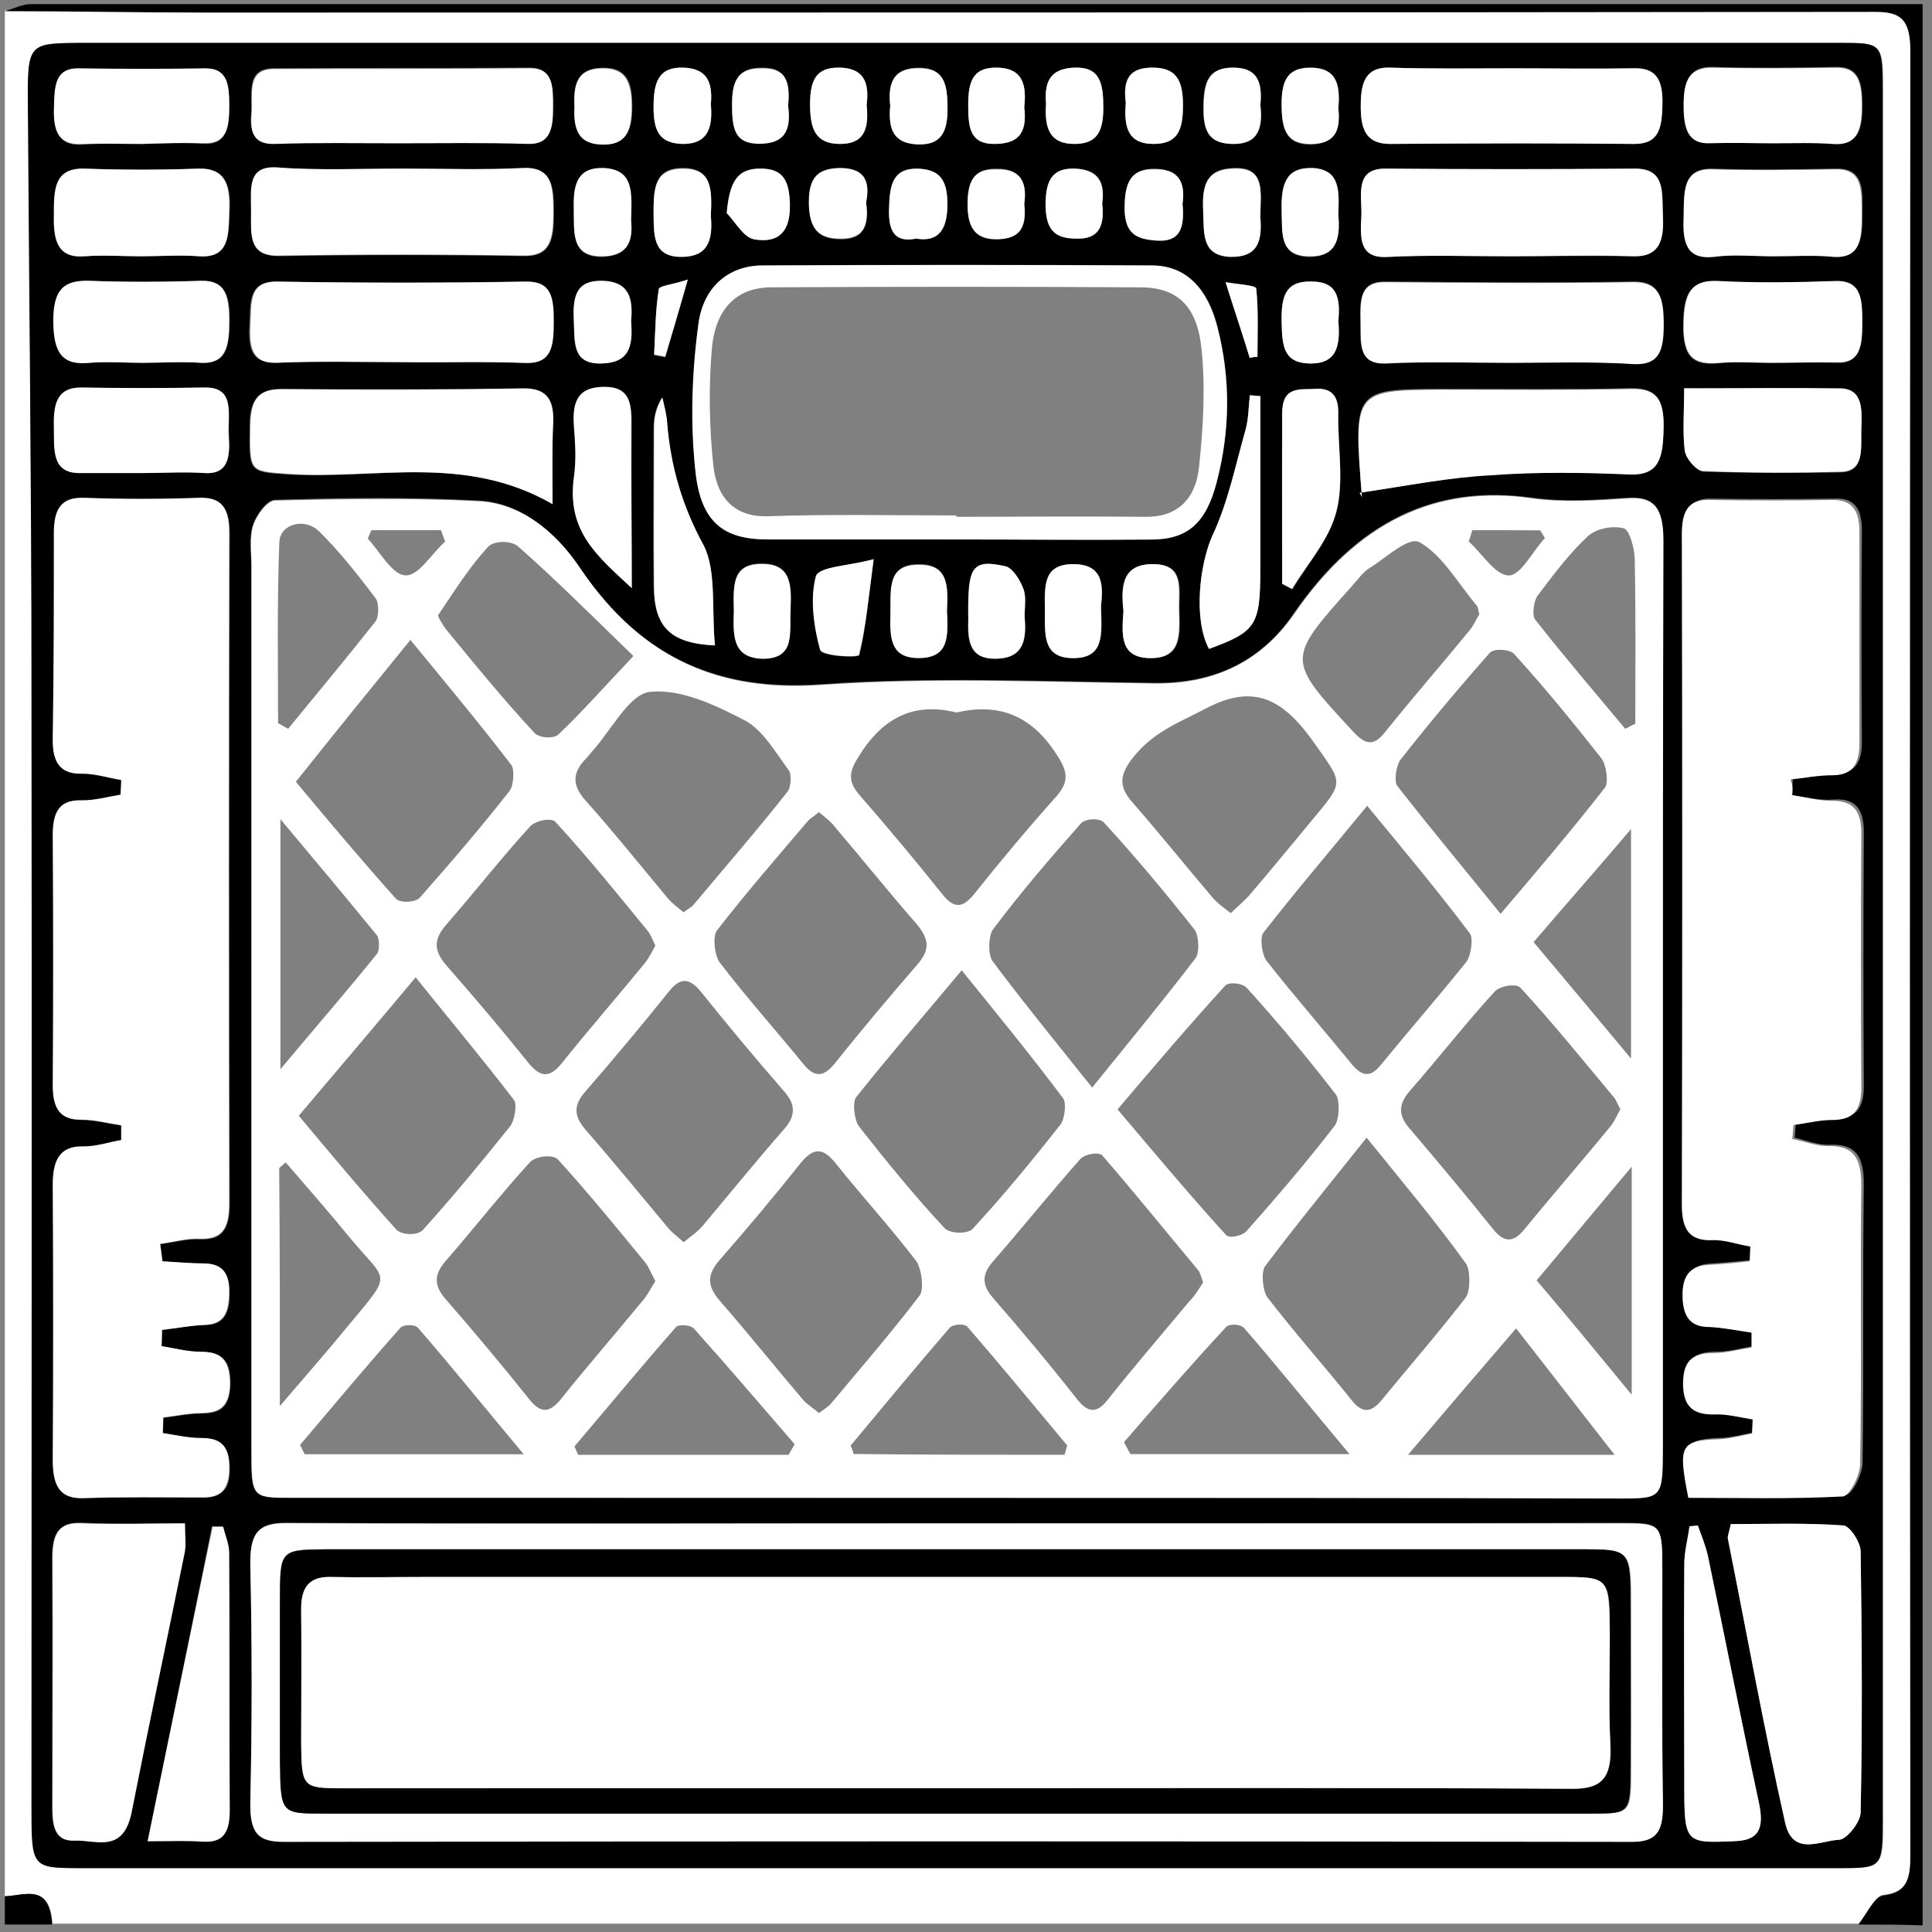 <?xml version="1.0" encoding="utf-8"?>
<!-- Generator: Adobe Illustrator 21.0.2, SVG Export Plug-In . SVG Version: 6.00 Build 0)  -->
<svg version="1.1" id="Layer_1" xmlns="http://www.w3.org/2000/svg" xmlns:xlink="http://www.w3.org/1999/xlink" x="0px" y="0px"
	 viewBox="0 0 1400 1400" style="enable-background:new 0 0 1400 1400;" xml:space="preserve">
<rect x="0" y="0" width="1400" height="1400" fill="#808080" stroke="none"/>
<style type="text/css">
	.st0{fill:#FFFFFF;}
</style>
<g>
	<path class="st0" d="M3.5,1374.1c0-455.5,0-911,0-1366.6c48.3,0.5,96.7,1,145.4,1c403.4,0,806.3,0,1209.7-0.5
		c17.1,0,26.1,3.6,26.1,27.6c-0.4,436.6-0.4,873.2,0,1309.2c0,17.4-3.4,26.6-19.7,28.2c-6.4,0.5-12,13.3-18,21
		c-436.3,0-872.6,0-1308.9,0C36,1364.4,18,1373.6,3.5,1374.1z M694.7,31.1L694.7,31.1c-212.2,0-424.8,0-636.9,0
		c-37.2,0-37.6,0-37.2,46.1c0.9,138.2,2.1,276.4,2.6,414.1c0.4,272.8,0,545.6,0,818.4c0,44,0,44,35.5,44c425.6,0,850.8,0,1276.4,0
		c28.7,0,29.5-1,29.5-33.8c0-417.6,0-835.8,0-1253.5c0-34.8-0.4-35.3-30.4-35.3C1121.2,31.1,908.2,31.1,694.7,31.1z"/>
	<path d="M1346.6,1394.6c6-7.2,11.5-20,18-21c16.3-2,19.7-10.7,19.7-28.2c-0.4-436.6-0.4-873.2,0-1309.2c0-24.1-9-27.6-26.1-27.6
		C954.8,9.1,551.9,9.1,148.5,9.1c-48.3,0-96.7-1-145.4-1c6.4-1.5,12.8-5.1,19.2-5.1c352,0,704.5,0,1056.5,0c104.8,0,209.6,0,314.4,0
		c0,464.2,0,927.9,0,1392.2C1377.9,1394.6,1362.5,1394.6,1346.6,1394.6z"/>
	<path d="M3.5,1374.1c14.5-0.5,32.5-9.7,34.2,20.5c-11.5,0-22.7,0-34.2,0C3.5,1387.9,3.5,1380.8,3.5,1374.1z"/>
	<path d="M694.7,31.1c213,0,426,0,639.1,0c29.9,0,30.4,0,30.4,35.3c0,417.6,0,835.8,0,1253.5c0,32.8-0.9,33.8-29.5,33.8
		c-425.6,0-850.8,0-1276.4,0c-35.5,0-35.5-0.5-35.5-44c0-272.8,0.4-545.6,0-818.4c0-138.2-1.7-276.4-2.6-414.1
		c-0.4-45.6,0-45.6,37.2-46.1C270,31.1,482.6,31.1,694.7,31.1L694.7,31.1z M694.3,1085.4c159.6,0,319.1,0,478.7,0
		c31.7,0,31.7,0,31.7-38.9c0-80.9,0-161.7,0-243.1c0-137.2-0.4-274.3,0.4-412c0-23.5-6.4-32.2-26.1-30.7c-22.7,1.5-45.8,3.1-68.4,0
		c-71-10.2-127.5,17.4-173.2,83.9c-25.2,36.9-60.7,50.7-100.9,50.2c-80.4-1-161.3-4.6-241.3,1c-71.9,5.1-129.6-16.9-175.4-85
		c-18-26.6-43.2-46.6-73.1-48.1c-49.2-2.6-98.4-2-147.6-0.5c-5.6,0-13.3,10.7-15.8,17.9c-3,9.2-1.3,20-1.3,30.2
		c0,212.9,0,426.3,0,639.3c0,35.3,0,35.3,29.1,35.3C372.2,1085.4,533.5,1085.4,694.3,1085.4z M1298.7,576.2c0-4.1,0.4-8.2,0.4-12.3
		c10.3-1,20.1-2.6,30.4-3.1c13.3,0,19.7-6.7,19.7-23c-0.4-51.2-0.4-102.4,0-153.5c0-15.9-5.6-23.5-19.2-23
		c-29.9,0.5-59.9,0.5-89.8,0c-15.4-0.5-19.7,9.2-19.7,25.1c0,161.7,0,324,0,485.7c0,18.4,6,26.1,21.8,25.6
		c9.4-0.5,18.8,3.1,27.8,4.6c0,3.6-0.4,7.2-0.4,10.7c-9.8,1-20.1,2-29.9,2.6c-11.5,0.5-18.8,6.1-18.8,21.5
		c0,15.9,5.6,23.5,19.2,23.5c10.3,0,20.5,2.6,30.8,4.1c0,3.6,0,7.2,0,10.7c-9,1.5-18.4,4.1-27.4,4.1c-13.3,0-22.2,3.6-22.2,22
		s9,22.5,22.2,22.5c9.4,0,18.8,2.6,28.2,3.6c0,3.6-0.4,6.7-0.4,10.2c-7.7,1.5-15.4,3.6-23.1,4.1c-28.7,1-30.4,4.1-23.1,42.5
		c37.2,0,74.4,1,112.1-1c4.7,0,12.4-15.4,12.4-23.5c0.9-67,0-134.6,0.9-202.2c0-21.5-7.3-28.7-24.4-28.2c-8.6,0.5-17.1-3.1-25.7-5.1
		c0.4-3.6,0.4-7.2,0.9-10.2c9.4-1.5,18.8-3.6,27.8-3.6c14.1,0,21.4-5.6,21.4-23.5c-0.4-61.4-0.4-122.8,0-184.3
		c0-17.4-6.8-24.1-21-23.5C1318.4,580.3,1308.6,577.7,1298.7,576.2z M117.7,914c-0.4-4.1-0.9-8.2-1.3-12.3
		c9.4-1.5,19.2-4.1,28.7-3.6c15.4,0.5,21.4-6.7,21.4-25.6c-0.4-162.2-0.4-324,0-486.2c0-18.9-6.4-25.6-21.8-25.1
		c-27.8,1-55.6,1-83.4,0c-15.8-0.5-21.8,7.2-21.8,25.6c0,49.6,0,98.8-0.9,148.4c-0.4,18.4,6,26.1,21.4,25.6c9.4,0,18.8,3.1,28.2,4.6
		c0,3.6-0.4,7.2-0.4,10.7c-9,1.5-18.4,4.1-27.4,4.1c-15-0.5-22.2,6.1-21.8,25.1c0.4,60.4,0.4,121.3,0,181.7c0,17.9,6,24.6,20.5,24.6
		c9.8,0,19.2,2.6,29.1,4.1c0,3.6,0,7.2,0,10.7c-9,1.5-18,4.6-26.9,4.6c-16.3,0-22.7,8.2-22.7,27.6c0.4,66.5,0.4,133.1,0,199.6
		c0,19.4,5.1,28.2,22.2,27.6c28.7-1,56.9-0.5,85.6-0.5c12.4,0,20.5-4.1,20.1-21.5c0-17.4-7.7-21.5-20.5-21.5
		c-9.4,0-18.8-2.6-27.8-3.6c0-3.6,0-7.2,0.4-11.3c9-1,18.4-3.1,27.4-3.1c12,0,20.5-3.1,21-21c0.4-18.4-6.8-23.5-21-23.5
		c-9.4,0-18.8-2.6-28.7-4.1c0-4.1,0-7.7,0.4-11.8c10.3-1.5,21-3.6,31.2-3.6c12.8-0.5,17.5-7.7,17.5-22.5c0.4-15.4-5.6-22-17.5-22
		C137.8,915.5,127.5,915,117.7,914z M692.2,1103.9c-161.7,0-323.4,0.5-485.1-0.5c-19.7,0-26.1,7.2-25.7,30.7
		c1.3,57.3,1.3,114.1,0,171.5c-0.4,23,6,28.7,24.4,28.7c325.5-0.5,651.5-0.5,977,0c18.4,0,22.7-8.2,22.2-28.7
		c-0.9-55.3-0.4-111.1-0.4-166.3c0-35.3-0.4-35.8-29.5-35.8C1014.3,1103.9,853,1103.9,692.2,1103.9z M1254.2,1104.4
		c-1.3,6.1-2.6,8.7-2.1,10.7c13.7,68.6,26.5,137.7,41.5,205.8c5.6,24.6,25.7,12.8,38.9,12.3c5.6,0,15.8-12.8,15.8-20
		c1.3-63,0.9-125.9,0-188.9c0-6.7-7.7-18.4-12.4-18.9C1308.6,1103.4,1281.2,1104.4,1254.2,1104.4z M134,1103.9
		c-25.7,0-50,0.5-74.9-0.5c-15.8-0.5-21.4,6.7-21.4,25.1c0.4,58.9,0,117.2,0,176.1c0,13.8-0.9,29.7,16.3,28.7
		c15.4-1,35.1,9.7,41.1-21c12.4-63,25.7-125.4,38.5-188.4C134.8,1118.7,134,1113.1,134,1103.9z M693,390.9c47.1,0,94.1,0.5,141.2,0
		c26.5-0.5,39.8-11.8,47.5-41.5c9.8-37.4,10.3-75.7,0.4-113.1c-6.8-27.1-22.2-43.5-47.1-44c-94.1-0.5-188.2-0.5-282.3,0
		c-24.4,0-43.2,15.4-46.6,43c-4.3,34.8-5.6,71.1-2.1,105.9c3.8,37.4,20.5,49.6,52.2,49.6C601.9,390.9,647.3,390.9,693,390.9z
		 M291.4,122.2c-29.9,0-59.9,1-89.8-0.5c-22.2-1-19.2,15.9-19.2,31.7c0,16.4-2.1,32.2,19.7,32.2c59-1,118.5-1,177.5,0
		c19.7,0.5,21.8-12.3,21.8-30.7c0-18.9-0.4-33.8-21.8-32.8C349.5,123.2,320.5,122.2,291.4,122.2z M1094.3,185.7
		c29.9,0,59.5-0.5,89.4,0c17.5,0.5,22.2-9.7,21.4-28.2c-0.9-16.9,2.6-35.3-20.1-35.3c-60.3,0.5-120.6,0.5-180.9,0
		c-22.7-0.5-17.1,18.9-17.5,33.8c-0.4,15.4-2.1,31.2,18.4,30.2C1034.4,184.6,1064.3,185.7,1094.3,185.7z M400.4,365.3
		c0-21.5-0.9-39.9,0-58.3c0.9-18.9-5.6-25.6-21.4-25.1c-58.2,1-116.3,1-175,0.5c-15.8,0-23.1,5.6-23.1,26.1
		c-0.4,33.8-0.9,33.3,26.9,35.3C271.7,347.9,336.7,328.5,400.4,365.3z M985.2,357.1c34.6-5.1,65-11.3,95.8-13.3
		c33.4-2,67.2-1.5,100.5-0.5c21.4,1,23.5-12.8,24-33.8c0.4-21.5-6-28.2-23.5-28.2c-45.8,1-91.1,0.5-136.9,0.5
		c-64.6,0-64.6,0.5-58.2,77.8C986.9,360.7,987.3,361.2,985.2,357.1z M290.1,262.4C290.1,262.4,290.1,262.9,290.1,262.4
		c29.9,0,59.9-1,89.4,0.5c20.1,1,21-12.8,21-30.7s-2.1-28.7-20.5-28.2c-59.9,1-119.3,1-179.2,0c-21.4-0.5-19.2,15.4-20.1,31.7
		c-0.9,16.9,1.7,27.6,19.2,27.1C230.6,261.9,260.1,262.4,290.1,262.4z M1094.3,262.9c29.9,0,59.9-1,89.8,0.5c18,0.5,21-10.2,21-28.7
		c0-18.9-2.6-31.2-21.8-30.7c-59.9,1-119.8,0.5-179.7,0c-18.8,0-18,13.8-18,28.7c0.4,15.4-2.1,31.2,18.4,30.2
		C1034.4,261.9,1064.3,262.9,1094.3,262.9z M288.8,103.8c31.2,0,62.5-0.5,93.7,0c16.7,0.5,18.4-11.8,18-26.6
		c0-14.3,0.4-28.2-16.7-28.2c-62,0.5-123.6,0-185.6,0.5c-21,0-15,19.4-16.3,33.3c-1.3,15.4,3.8,21.5,17.1,21
		C228.9,103.3,258.9,103.8,288.8,103.8z M1096.4,49.5c-29.9,0-59.5,0.5-89.4-0.5c-16.3-0.5-21,9.2-21,26.6
		c0,18.4,3.8,28.7,21.4,28.7c59-0.5,118.1-1,176.7,0c18.4,0,20.1-11.8,20.5-29.2c0.4-18.9-5.6-26.1-21-25.6
		C1154.6,50,1125.5,49.5,1096.4,49.5z M1230.3,1105.4c-2.1,0-4.3,0.5-6,0.5c-1.3,9.2-3.8,18.4-3.8,27.6c-0.4,53.7,0,107,0,160.7
		c0,41.5,0.9,41.5,36.4,39.9c17.5-1,22.2-8.7,17.5-28.7c-12.8-59.4-24.4-118.7-36.8-178.1
		C1235.8,1119.7,1232.8,1113.1,1230.3,1105.4z M1284.6,185.7c15,0,29.9-0.5,44.9,0c18.8,1,20.1-13.3,20.1-30.2
		c0-16.4,2.1-33.8-19.2-33.3c-29.9,0.5-59.5,1-89.4,0c-22.2-0.5-20.1,16.9-20.5,34.3c-0.4,18.9,2.1,31.7,21.8,29.2
		C1255.9,184.1,1270.5,185.7,1284.6,185.7z M101.9,185.7L101.9,185.7c14.1,0,28.7-1,42.8,0c21.8,1.5,21-15.4,21.8-33.3
		c0.9-19.4-3.8-30.7-22.2-30.2c-27.8,1-55.6,1-83,0c-21.4-0.5-21.4,15.4-21.8,33.8c0,18.9,3.4,31.7,22.2,29.7
		C74.5,184.6,88.2,185.7,101.9,185.7z M1220.4,281.4c0,17.4-1.3,31.7,0.4,45.6c0.9,5.6,8.6,14.3,13.3,14.8c33.4,1,66.7,1,100.1,0.5
		c17.1-0.5,14.1-17.4,14.5-30.7c0.4-13.8,1.7-29.7-15-29.7C1297,281.4,1260.2,281.4,1220.4,281.4z M107,1334.2
		c17.5,0,28.7-0.5,40.2,0c13.7,1,19.2-5.6,18.8-22.5c-0.4-62.4,0-124.4-0.4-186.8c0-6.1-2.6-12.3-4.3-18.9c-2.6,0-5.1,0-7.7,0
		C138.7,1180.1,123.3,1253.8,107,1334.2z M102.7,342.8L102.7,342.8c15,0,29.9-1,44.9,0c18.4,1.5,19.2-11.8,18.4-27.6
		c-0.9-14.8,4.7-34.8-17.5-34.3c-29.9,0.5-59.9,0.5-89.4,0C42.4,280.3,39,292.1,39.4,309c0.4,16.4-1.7,34.3,18.8,33.8
		C72.8,342.8,87.8,342.8,102.7,342.8z M1283.8,262.9c15.4,0,31.2-0.5,46.6,0c18,1,18.8-12.8,18.8-28.2c0-16.4,0-31.2-19.2-30.7
		c-28.2,0.5-56.9,1.5-85.1,0c-20.5-1-25.2,9.2-25.2,31.7c-0.4,24.1,8.1,29.2,25.7,27.6C1258.1,261.9,1270.9,262.9,1283.8,262.9z
		 M103.2,262.9L103.2,262.9c14.1,0,28.2-1,42.8,0c18.4,1,20.1-12.3,20.5-29.7c0-17.4-2.1-30.2-20.5-29.7c-26.9,0.5-53.9,1-80.8,0
		c-17.5-0.5-26.1,5.1-26.1,28.7s6.4,32.8,26.1,30.7C77.5,261.9,90.3,262.9,103.2,262.9z M1284.6,103.8c15,0,29.9-0.5,44.9,0
		c16.7,1,20.1-9.7,20.1-27.1c0-16.4-2.1-28.7-19.2-28.2c-29.9,0.5-59.5,1-89.4,0c-16.7-0.5-20.5,9.7-20.5,27.1
		c0,16.4,2.6,28.7,19.7,27.6C1254.7,103.3,1269.6,103.8,1284.6,103.8z M103.2,104.3C103.2,103.8,103.2,103.8,103.2,104.3
		c15-0.5,29.9-1,44.9,0c16.3,0.5,18-11.8,18-26.6c0-14.3-0.4-27.6-17.1-27.6c-30.4,0.5-61.2,0.5-91.5,0c-18,0-18,14.3-18.4,29.2
		c-0.4,16.4,4.3,26.1,19.2,25.6C73.2,103.8,88.2,104.3,103.2,104.3z M929.1,423.1c2.6,1.5,5.1,2.6,7.3,4.1
		c11.1-18.4,26.5-35.8,32.1-56.3c5.6-21.5,0.9-47.1,1.3-70.6c0.4-15.4-6.8-18.9-17.5-17.9c-10.3,1-23.1-2-23.1,17.4
		C928.7,340.2,929.1,381.7,929.1,423.1z M457.8,426.2c0-42-0.4-78.8,0-115.7c0-16.4,0-29.7-19.2-29.7c-18,0-24,8.7-22.2,29.2
		c0.9,11.8,1.7,24.1,0,35.8C410.3,384.8,432.5,402.7,457.8,426.2z M913.3,287c-2.6,0-5.1-0.5-7.7-0.5c-0.9,8.2-0.9,16.9-3,24.6
		c-7.3,26.1-12.8,53.2-24,76.8c-9.4,20.5-14.1,60.4-2.6,82.4c34.2-12.3,37.2-16.9,37.2-58.3c0-33.3,0-66,0-99.3
		C913.3,304.4,913.3,295.7,913.3,287z M518.1,467.7c-2.6-25.1,1.3-54.3-8.6-72.7c-15.4-28.7-24-57.3-26.5-89.6
		c-0.4-6.1-2.1-11.8-3.4-17.4c-4.7,7.7-6,14.8-6,22c0,38.4-0.4,76.8,0,114.6C474,453.9,485.1,466.1,518.1,467.7z M686.2,442.6
		c0.9-17.4,1.3-33.8-20.1-33.8c-24,0-20.1,18.9-20.5,36.3c-0.4,17.4,0.4,31.2,20.5,31.2C687.9,476.9,687,461,686.2,442.6z
		 M814.1,442.6c-1.3,17.9-2.6,34.3,20.1,34.3c22.2,0,21-16.9,20.5-34.3c-0.4-15.4,4.3-33.3-18-33.8
		C814.1,408.3,811.5,422.6,814.1,442.6z M531.8,442.6c-0.4,16.9-1.7,34.8,21.4,34.3s18.8-19.4,19.2-35.8
		c0.9-18.4,0.4-33.3-21.4-32.8C530.5,408.8,531.3,424.2,531.8,442.6z M797.8,439.5c1.3-14.8,2.1-30.7-20.1-30.7s-21,16.4-20.5,33.8
		c0,17.4-1.7,34.3,20.5,34.3C800.4,476.9,798.7,460,797.8,439.5z M701.6,439c0,3.6,0,6.7,0,10.2c-0.9,16.4,1.7,28.2,19.2,28.2
		c16.7,0,23.5-8.2,21.8-27.6c-0.4-7.7,1.7-16.4-0.9-22.5c-2.6-6.7-8.1-15.9-13.3-16.9C705.4,405.2,701.6,410.4,701.6,439z
		 M633.1,405.2c-19.2,5.1-39.4,5.1-41.5,12.8c-4.7,15.9-1.7,36.3,3,53.2c1.3,4.6,27.4,5.6,28.2,3.6
		C627.6,454.9,629.3,433.4,633.1,405.2z M515.1,156.5c0.9-18.4,1.3-34.8-20.5-34.8c-20.1,0-21,14.3-21,31.7
		c0,16.9-0.9,32.2,20.1,32.2C512.5,186.2,516.8,174.9,515.1,156.5z M969.8,155.5c0.9-16.9,1.7-32.8-18.8-33.3
		c-19.2-0.5-22.7,11.8-22.2,30.7c0.4,16.4-1.7,32.8,19.7,33.3C967.6,186.2,971.5,174.4,969.8,155.5z M457.3,159.6
		c0-19.4,2.1-36.9-20.1-37.4c-18-0.5-22.2,10.2-21.4,28.7c0.4,16.9-2.6,35.3,20.1,35.3C453.9,185.7,459,176.4,457.3,159.6z
		 M913.3,157.5c0-17.9,4.3-36.9-19.2-35.8c-18.4,0.5-23.1,10.2-22.2,29.7c0.9,16.9-2.1,33.8,20.5,34.3
		C912,186.7,914.6,173.9,913.3,157.5z M969.8,232.7c1.7-17.4-0.9-28.7-19.2-28.7c-19.2-0.5-22.2,10.7-21.8,29.7
		c0.4,16.9,1.3,29.2,20.1,29.7C968.1,263.5,971.5,251.7,969.8,232.7z M457.3,232.7c2.1-18.4-2.6-28.7-20.5-29.2
		c-18.4-0.5-21.8,9.7-21,28.2c0.4,16.4-1.3,32.2,20.1,31.7C455.2,262.9,458.6,251.7,457.3,232.7z M815.8,74.6
		c-1.3,17.9,2.1,29.7,20.1,29.7c17.5,0,21.4-9.7,21.4-28.2c0-18.9-5.6-27.1-22.2-27.1C818.4,49,813.2,57.2,815.8,74.6z M571.1,76.6
		c1.7-17.4-1.7-27.6-18.8-27.6s-22.2,8.7-21.8,27.6c0,16.9,3,27.1,19.7,27.1C567.3,104.3,573.7,96.1,571.1,76.6z M515.1,75.6
		c1.7-17.9-4.3-26.1-20.1-26.6c-18-0.5-21.4,10.7-21.4,28.7s4.7,26.1,21,26.6C512.1,104.8,516.8,94,515.1,75.6z M416.3,77.2
		c-0.9,16.9,3,27.1,20.1,27.1c17.5,0.5,21.8-9.2,21.8-27.6c0-18.9-5.1-28.2-22.2-27.6C418.8,49.5,415.4,60.3,416.3,77.2z M628,76.1
		c2.6-17.9-3-27.1-20.5-27.1c-16.3,0-20.5,9.7-20.5,26.6c0,18.4,4.3,28.7,21.8,28.7C625,104.3,629.7,95.1,628,76.1z M645.1,76.6
		c-1.7,17.9,3,27.6,19.7,27.6c17.5,0.5,22.2-8.7,21.8-27.6c-0.4-16.9-3.4-27.1-20.1-27.6C649,49,643,57.7,645.1,76.6z M742.2,77.7
		c2.1-18.9-3-28.7-20.5-28.7c-16.7,0-20.1,9.7-20.1,27.1c0,16.4,1.3,28.2,18.8,28.2C736.2,104.3,744.8,98.1,742.2,77.7z M758,75.1
		c-1.3,17.4,2.6,29.2,20.5,29.2c15.8,0,21-8.2,21-26.1c0-17.4-2.1-29.7-20.5-29.2C763.6,49.5,756.3,56.7,758,75.1z M913.3,76.1
		c2.1-18.4-3.4-26.6-20.1-27.1c-18,0-21,10.7-21.4,28.7c0,17.9,4.7,26.1,20.5,26.6C910.7,104.8,915.5,94,913.3,76.1z M969.8,78.2
		c1.7-17.9-1.7-29.2-20.1-28.7c-15.8,0.5-21,8.2-21,26.1s3,29.2,21,29.2C965.5,104.3,971.5,96.1,969.8,78.2z M856.9,147.8
		c2.6-16.9-4.3-25.1-20.1-25.6c-15.4,0-21.4,7.7-21.8,25.6c-0.9,21.5,8.6,25.1,23.5,26.1C854.7,175.4,858.6,165.2,856.9,147.8z
		 M526.6,154.4c6.4,6.7,12.4,17.4,19.7,18.9c14.1,2.6,26.5-1.5,26.1-25.1c-0.4-18.4-5.6-26.1-21.4-26.1
		C534.8,122.2,528.8,130.4,526.6,154.4z M663.9,172.9c15,2.6,22.7-4.6,22.7-25.1c0-18.9-6.8-25.1-21.8-25.6
		c-18.4-0.5-20.1,12.3-20.5,29.7C643.8,168.3,649,175.4,663.9,172.9z M798.7,147.3c2.6-17.9-5.1-24.6-20.1-25.1
		c-15.8-0.5-21,8.2-21,26.1c0,19.4,8.1,24.1,22.2,24.6C794.8,173.4,800.8,165.7,798.7,147.3z M742.2,147.8
		c2.6-18.4-4.7-25.6-20.1-25.6c-14.1,0-20.5,6.1-21,23.5c-0.4,20,5.6,27.6,22.2,27.1C737.9,173.4,744.4,166.2,742.2,147.8z
		 M627.6,146.8c3.4-16.9-2.6-25.1-18.8-24.6c-14.5,0.5-22.2,4.6-22.2,24.6c0,20,6.8,26.6,23.1,26.6
		C624.6,173.4,630.1,165.7,627.6,146.8z M905.6,259.4c1.7-0.5,3.8-0.5,5.6-1c0-16.4,0.9-33.3-0.9-49.6c-0.4-2-12.8-2.6-22.2-4.6
		C894.9,226.1,900.5,242.5,905.6,259.4z M498.4,202.6c-10.7,3.6-20.5,4.1-21,7.2c-2.6,15.4-2.6,31.7-3.4,47.6c2.6,0.5,5.6,1,8.1,1.5
		C486.4,243,491.1,226.6,498.4,202.6z"/>
	<path class="st0" d="M694.3,1085.4c-160.8,0-322.1,0-482.9,0c-29.1,0-29.1,0-29.1-35.3c0-212.9,0-426.3,0-639.3
		c0-10.2-1.7-21.5,1.3-30.2c2.6-7.7,10.3-17.9,15.8-17.9c49.2-1,98.4-2,147.6,0.5c29.9,1.5,55.2,21.5,73.1,48.1
		c45.8,68.1,103.5,90.1,175.4,85c80.4-5.6,160.8-2,241.3-1c40.2,0.5,75.7-13.8,100.9-50.2c45.8-66.5,102.2-94.2,173.2-83.9
		c22.7,3.1,45.8,1.5,68.4,0c19.7-1.5,26.1,7.2,26.1,30.7c-0.4,137.2-0.4,274.3-0.4,412c0,80.9,0,161.7,0,243.1
		c0,38.9,0,38.9-31.7,38.9C1013.4,1085.4,853.9,1085.4,694.3,1085.4z M301.2,708.2c-29.5,35.3-56.5,67-84.7,100.3
		c22.7,27.1,46.2,55.3,70.6,82.4c3.8,4.1,15.4,4.6,19.2,0.5c21.8-24.1,42.8-49.6,63.3-75.2c3.4-4.1,5.1-15.9,3-18.9
		C348.7,766.1,323.4,735.9,301.2,708.2z M593.4,1024c3.4-2.6,6.8-4.6,9-7.2c21.8-26.1,43.6-51.2,64.2-78.3c3-4.1,1.3-18.9-2.6-24.6
		c-18.8-24.6-39.4-47.1-58.6-71.1c-8.6-10.7-15.4-11.8-24.8-0.5c-19.2,24.1-38.9,47.6-59,70.6c-9.4,10.7-9.4,18.9,0,29.7
		c20.5,23.5,40.2,48.1,60.7,72.2C585.7,1018.4,589.5,1020.4,593.4,1024z M474.9,685.2c-2.1-4.1-3.4-8.2-5.6-10.7
		c-21.8-26.6-43.6-53.7-66.7-78.8c-3-3.6-14.5-1-18.4,3.1c-21,23-40.2,47.6-60.7,71.1c-9.4,10.7-9.4,18.9,0,29.7
		c20.1,23,39.8,46.1,59,70.1c8.6,10.7,15.4,12.3,24.8,0.5c19.7-24.6,40.2-48.1,59.9-72.2C470.2,694.4,472.3,689.8,474.9,685.2z
		 M214.4,566.5c23.5,28.2,47.5,56.8,72.3,84.5c3,3.6,14.1,3.1,17.5-0.5c22.2-25.1,44.1-50.7,65-77.3c3-3.6,3.8-15.9,1.3-18.9
		c-23.5-30.7-47.9-59.9-73.1-90.6C269.1,498.4,243,530.6,214.4,566.5z M809.8,803.9c27.8,32.8,52.6,62.4,78.7,91.1
		c2.6,2.6,12.4,0.5,15.4-3.6c21.8-24.6,43.2-49.6,63.3-75.7c3.4-4.6,3.8-18.4,0.9-22.5c-20.5-26.6-42.3-52.7-64.6-77.3
		c-3-3.6-13.3-4.6-15.8-1.5C862,742.5,837.2,771.7,809.8,803.9z M593.4,588.5c-3,2.6-5.6,4.1-7.7,6.1
		c-22.2,26.1-44.9,52.2-66.3,79.8c-3,4.1-1.7,17.9,2.1,23c19.2,25.1,40.2,48.6,59.9,72.7c7.7,9.7,14.1,11.8,23.1,1
		c19.7-24.6,39.8-48.6,60.3-72.2c9.8-11.3,8.1-18.9-0.9-29.7c-20.1-23-39.4-47.1-59-70.1C601.9,595.1,597.6,592,593.4,588.5z
		 M474.9,928.3c-2.6-4.6-4.3-9.2-6.8-12.8c-21-25.6-41.9-51.2-63.7-75.2c-3.8-4.1-16.3-2.6-20.5,2c-21,23-40.6,48.1-61.2,71.7
		c-8.6,10.2-8.1,17.9,0.4,27.6c20.5,23.5,40.6,47.6,60.3,72.2c8.1,10.2,14.5,10.7,23.1,0c19.2-24.1,39.4-47.1,58.6-70.6
		C468.9,939.1,471.4,933.9,474.9,928.3z M696.9,703.1c-27.8,33.3-53,62.4-76.6,92.1c-2.6,3.6-1.3,16.4,2.1,21
		c20.1,25.6,40.6,50.7,62,73.7c3.8,4.1,16.7,4.6,20.5,0.5c22.2-24.1,43.2-49.6,63.7-75.7c3-4.1,4.3-15.9,1.7-18.9
		C747.3,765,723,735.4,696.9,703.1z M1087.4,662.2c27.4-32.2,52.2-61.4,75.7-91.6c2.6-3.6,0.9-16.4-2.6-21
		c-20.5-26.1-41.5-51.7-63.3-75.7c-3.4-3.6-14.1-4.1-17.5-1c-22.2,25.1-44.1,51.2-65,77.8c-3,4.1-4.7,15.9-2.1,18.9
		C1036.5,600.2,1061.3,629.9,1087.4,662.2z M791.4,788.1c27.8-34.3,51.8-63.5,74.9-93.7c3-3.6,2.6-16.9-0.9-21
		c-21-26.6-42.8-52.7-65.4-77.3c-3-3.6-14.1-3.1-17.1,1c-21.8,24.6-43.2,49.6-63.3,76.3c-3.4,4.6-3.8,18.4-0.4,23
		C740.9,725.6,764.5,754.3,791.4,788.1z M495.4,900.2c4.7-4.1,9.8-7.2,13.7-11.8c19.7-23.5,38.9-47.1,59-70.1
		c8.6-9.7,8.6-17.9,0-27.6c-20.5-23.5-40.6-47.6-60.3-72.2c-8.6-10.2-15-10.2-23.1,0c-19.7,24.6-39.8,48.6-60.3,72.2
		c-8.6,9.7-9,17.4-0.4,27.6c20.5,23.5,40.6,48.1,60.7,72.2C487.3,893.5,491.1,896.1,495.4,900.2z M990.7,583.9
		c-26.9,32.8-51.8,61.9-75.3,92.1c-2.6,3.6-0.9,16.4,2.6,20.5c20.1,25.6,41.1,49.6,61.6,74.7c7.7,9.2,13.7,9.7,21.4,0
		c20.5-25.1,41.5-49.1,61.6-74.2c3.4-4.6,5.1-17.4,2.6-20.5C1042.1,645.8,1017.3,616.1,990.7,583.9z M1174.2,803.9
		c-2.1-3.6-3-7.2-5.1-9.2c-22.2-26.6-44.1-53.7-67.2-78.8c-3-3.6-15-1.5-18.8,2.6c-21,23-40.6,48.1-61.2,71.7
		c-8.6,9.7-9,17.9-0.4,27.6c20.5,24.1,40.6,48.1,60.3,72.7c8.1,10.2,15,10.2,23.1,0c20.5-25.1,41.5-49.1,62-74.2
		C1170,812.6,1171.7,808,1174.2,803.9z M871.8,929.3c-1.3-3.6-2.1-7.2-3.8-9.2c-23.1-27.6-45.8-55.8-69.3-82.9
		c-2.6-2.6-12.4-1-15.8,2.6c-21.8,24.6-42.3,50.2-63.7,74.7c-7.7,9.2-7.7,16.4,0,25.6c21,24.1,41.5,48.6,61.6,74.2
		c8.6,10.7,15,9.2,22.7-1c19.2-24.1,38.9-47.1,58.6-70.6C865.8,939.1,868.4,934.5,871.8,929.3z M990.3,824.4
		c-26.9,33.8-50.9,63-73.6,93.2c-3,4.1-1.7,17.9,1.7,22.5c19.7,25.6,41.1,49.6,61.2,74.7c7.7,9.7,14.1,8.7,21.4,0
		c20.5-25.1,41.5-49.1,61.2-74.7c3.4-4.6,3.4-20,0-24.6C1040.8,885.8,1017.7,858.2,990.3,824.4z M495.4,661.1c3-2.6,6-3.6,7.7-6.1
		c22.7-27.1,45.8-53.7,67.6-81.4c2.6-3.1,3-12.8,0.9-15.4c-9.8-13.3-19.2-29.7-32.1-36.3c-21.8-11.3-46.6-23-68.9-20.5
		c-15,2-28.2,28.7-42.3,44c-0.9,1-2.1,2.6-3,3.6c-10.3,10.2-11.5,19.4-0.9,31.2c20.1,22.5,39.4,46.6,59,70.1
		C486.8,654.5,491.1,657.6,495.4,661.1z M891.9,661.7c5.1-5.1,9.8-8.7,13.7-13.3c15.8-18.4,31.2-37.4,46.6-55.8
		c22.2-26.6,20.5-25.1,0.9-53.2c-22.2-31.7-43.2-45-79.1-26.1c-19.2,10.2-38.5,16.9-53.5,36.3c-9.4,12.3-9.8,20.5,0,31.7
		c20.1,23,39.4,47.1,59,70.1C882.9,655,887.2,658.1,891.9,661.7z M693,516.3c-28.7-7.2-51.8,2-69.7,30.2
		c-7.7,11.8-9.8,18.9-0.4,29.7c20.5,23.5,40.6,47.6,60.3,72.2c8.6,10.7,15,9.2,23.1-1c19.2-24.1,38.9-47.6,59-70.1
		c9-10.2,9-17.4,0.9-29.7C746.9,516.8,722.1,509.6,693,516.3z M1072,445.2c-0.9-3.1-0.9-5.1-1.7-6.1c-13.7-16.4-25.2-36.9-41.5-46.1
		c-8.1-4.6-24.4,11.3-36.8,18.9c-4.7,3.1-8.6,8.7-12.8,13.3c-47.1,52.7-47.1,52.7,1.3,104.9c8.6,9.2,14.5,11.3,23.1,0.5
		c20.1-25.1,41.1-49.1,61.6-74.2C1068.2,452.8,1069.9,448.2,1072,445.2z M459,475.4c-32.1-31.2-57.3-56.3-83.4-79.3
		c-5.1-4.6-18-4.6-22.2,0.5c-13.3,14.3-24.4,32.2-35.9,49.1c-0.4,1,3.4,7.2,5.6,10.2c21,25.6,41.9,51.2,64.2,75.2
		c3.4,3.6,13.7,4.6,17.5,1C421.4,516.3,437.7,497.9,459,475.4z M1170,1054.2c-26.1-33.3-50.9-65.5-71.4-91.6
		c-26.9,31.2-52.6,61.4-78.3,91.6C1069,1054.2,1119.9,1054.2,1170,1054.2z M571.5,1054.2c1.3-2.6,3-5.1,4.3-7.7
		c-24.4-28.2-48.3-56.3-73.1-83.9c-2.6-2.6-10.7-3.1-12.8-1c-24.8,28.2-49.2,57.8-73.6,86.5c0.9,2,1.7,4.1,2.6,6.1
		C470.2,1054.2,521.1,1054.2,571.5,1054.2z M771.3,1054.2c0.9-2,1.3-4.6,2.1-6.7c-24-28.7-47.9-57.8-72.3-86
		c-2.1-2.6-10.3-2-12.8,0.5c-24.4,28.2-47.9,56.8-71.9,85.5c0.9,2,1.7,4.1,2.1,6.1C669.5,1054.2,720.4,1054.2,771.3,1054.2z
		 M217.4,1047.1c1.3,2,2.1,4.6,3.4,6.7c50.9,0,101.4,0,158.7,0c-28.7-34.3-52.2-63.5-76.6-91.6c-2.1-2.6-10.3-2.6-12.8,0
		C265.7,989.7,241.7,1018.4,217.4,1047.1z M814.5,1045c1.7,3.1,3,6.1,4.7,8.7c50.9,0,101.4,0,158.7,0
		c-28.7-34.3-52.2-63.5-76.6-91.6c-2.6-2.6-10.3-3.1-12.8-0.5C863.3,988.7,838.9,1016.9,814.5,1045z M203.2,593.6
		c0,63,0,118.2,0,181.2c26.5-31.7,48.8-57.3,70.2-83.9c1.7-2.6,1.7-10.7-0.4-13.3C251.6,651.4,229.8,625.3,203.2,593.6z
		 M202.8,1018.9c20.1-23.5,35.9-41.5,50.9-59.9c31.2-37.4,26.9-29.7,0.4-61.4c-15.4-18.9-31.2-36.9-47.1-55.3
		c-1.7,1.5-3,2.6-4.7,4.1C202.8,901.2,202.8,956,202.8,1018.9z M1181.9,767.1c0-56.3,0-111.1,0-166.3
		c-25.2,29.7-49.2,56.8-70.6,81.9C1134.5,710.3,1157.6,737.9,1181.9,767.1z M1182.4,1010.7c0-55.3,0-110,0-165.3
		c-24.4,29.2-47.5,56.8-68.9,82.4C1134.9,952.9,1158,981,1182.4,1010.7z M201.5,524c2.6,1.5,4.7,2.6,7.3,4.1
		c21-25.6,42.3-51.2,63.3-77.8c2.6-3.1,2.6-13.8,0-16.9c-12.8-16.9-26.1-33.8-40.6-48.1c-10.7-10.7-28.7-5.6-29.1,7.7
		C200.7,436.5,201.5,480,201.5,524z M1177.7,528.1c2.6-1,4.7-2.6,7.3-3.6c0-39.4,0.4-78.8-0.4-118.7c0-8.2-3.8-22-8.1-23
		c-8.1-2-19.2,0-25.7,5.6c-13.3,12.3-24.8,27.6-36.4,43c-3,3.6-4.3,14.3-2.1,17.4C1133.6,475.9,1155.9,502,1177.7,528.1z
		 M322.6,392.4c-0.9-2.6-2.1-5.1-3-8.2c-16.7,0-33.8,0-50.5,0c-0.9,2-1.7,4.1-2.6,6.1c9,9.7,18,26.6,27.4,26.6
		C303.3,417.5,312.8,401.1,322.6,392.4z M1066.9,384.2c-0.9,2.6-1.7,5.6-2.6,8.2c9.8,8.7,19.2,24.6,29.1,24.6
		c8.6,0,17.1-17.4,26.1-27.1c-1.3-2-2.1-3.6-3.4-5.6C1099.4,384.2,1083.1,384.2,1066.9,384.2z"/>
	<path class="st0" d="M1298.7,576.2c9.8,1.5,19.2,4.1,29.1,4.1c14.1,0,21,6.1,21,23.5c-0.4,61.4-0.4,122.8,0,184.3
		c0,17.9-7.3,23.5-21.4,23.5c-9.4,0-18.8,2.6-27.8,3.6c-0.4,3.6-0.4,7.2-0.9,10.2c8.6,1.5,17.1,5.1,25.7,5.1
		c17.1-0.5,24.4,6.7,24.4,28.2c-0.9,67.6,0.4,134.6-0.9,202.2c0,8.2-7.7,23-12.4,23.5c-37.6,2-75.3,1-112.1,1
		c-7.7-38.9-5.6-41.5,23.1-42.5c7.7-0.5,15.4-2.6,23.1-4.1c0-3.6,0.4-6.7,0.4-10.2c-9.4-1.5-18.8-4.1-28.2-3.6
		c-13.3,0-22.2-4.1-22.2-22.5c0-18.4,9-22,22.2-22c9,0,18.4-2.6,27.4-4.1c0-3.6,0-7.2,0-10.7c-10.3-1.5-20.5-3.6-30.8-4.1
		c-13.7,0-19.2-7.7-19.2-23.5c0-15.4,7.3-21,18.8-21.5c9.8-0.5,20.1-1.5,29.9-2.6c0-3.6,0.4-7.2,0.4-10.7
		c-9.4-1.5-18.8-5.1-27.8-4.6c-15.8,0.5-21.8-7.2-21.8-25.6c0.4-161.7,0.4-324,0-485.7c0-16.4,4.3-25.6,19.7-25.1
		c29.9,0.5,59.9,0.5,89.8,0c13.7,0,19.2,7.2,19.2,23c0,51.2,0,102.4,0,153.5c0,16.4-6.4,23-19.7,23c-10.3,0-20.1,2-30.4,3.1
		C1299.1,568,1299.1,572.1,1298.7,576.2z"/>
	<path class="st0" d="M117.7,914c10.3,0.5,20.5,1.5,30.8,1.5c12.4,0.5,18,6.7,17.5,22c-0.4,14.8-4.7,22-17.5,22.5
		c-10.3,0.5-21,2.6-31.2,3.6c0,4.1,0,7.7-0.4,11.8c9.4,1.5,18.8,4.1,28.7,4.1c13.7,0,21,5.1,21,23.5c-0.4,17.9-9,20.5-21,21
		c-9,0-18.4,2-27.4,3.1c0,3.6,0,7.2-0.4,11.3c9.4,1.5,18.8,3.6,27.8,3.6c12.8,0,20.5,4.1,20.5,21.5s-7.7,22-20.1,21.5
		c-28.7,0-56.9-0.5-85.6,0.5c-17.1,0.5-22.2-8.7-22.2-27.6c0.4-66.5,0.4-133.1,0-199.6c0-19.4,6.4-28.2,22.7-27.6
		c9,0,18-3.1,26.9-4.6c0-3.6,0-7.2,0-10.7c-9.8-1.5-19.2-4.1-29.1-4.1c-14.1,0-20.5-6.7-20.5-24.6c0.4-60.4,0.4-121.3,0-181.7
		c0-19.4,6.8-25.6,21.8-25.1c9,0,18.4-2.6,27.4-4.1c0-3.6,0.4-7.2,0.4-10.7c-9.4-1.5-18.8-4.6-28.2-4.6
		c-15.4,0.5-21.8-7.2-21.4-25.6C39,485.1,39,435.9,39,386.3c0-18.4,6-26.1,21.8-25.6c27.8,1,55.6,1,83.4,0
		c15.4-0.5,21.8,6.1,21.8,25.1c-0.4,162.2-0.4,324,0,486.2c0,18.9-5.6,26.1-21.4,25.6c-9.4-0.5-18.8,2.6-28.7,3.6
		C116.4,905.8,117.3,909.9,117.7,914z"/>
	<path class="st0" d="M692.2,1103.9c160.8,0,322.1,0,482.9,0c29.5,0,29.5,0.5,29.5,35.8c0,55.3-0.4,111.1,0.4,166.3
		c0.4,20.5-3.8,28.7-22.2,28.7c-325.5-0.5-651.5-0.5-977,0c-18.4,0-24.8-5.6-24.4-28.7c1.3-57.3,1.3-114.1,0-171.5
		c-0.4-23.5,5.6-30.7,25.7-30.7C368.4,1104.4,530.5,1103.9,692.2,1103.9z M692.2,1314.2c56.5,0,112.5,0,169,0c97.5,0,195.1,0,293,0
		c27.8,0,27.8,0,27.8-34.3c0-38.4,0-76.8,0-115.2c0-41.5,0-42-35.5-42c-264.4,0-528.7,0-793.1,0c-39.4,0-78.3,0-117.6,0
		c-32.5,0-32.5,0.5-32.5,37.9c0,38.4,0,76.8,0,115.2s0,38.4,31.7,38.4C387.2,1314.2,539.5,1314.2,692.2,1314.2z"/>
	<path class="st0" d="M1254.2,1104.4c26.9,0,54.3-1,81.7,1c4.7,0.5,12.4,12.3,12.4,18.9c0.9,63,1.3,125.9,0,188.9
		c0,7.2-10.3,20-15.8,20c-13.3,0.5-33.4,12.3-38.9-12.3c-15.4-68.1-27.8-137.2-41.5-205.8C1251.7,1113.1,1253,1110.5,1254.2,1104.4z
		"/>
	<path class="st0" d="M134,1103.9c0,8.7,0.9,14.8,0,20.5c-12.8,63-26.1,125.4-38.5,188.4c-6,30.7-25.7,20.5-41.1,21
		c-17.1,1-16.3-14.8-16.3-28.7c0-58.9,0.4-117.2,0-176.1c0-18.9,5.6-26.1,21.4-25.1C83.9,1104.9,108.7,1103.9,134,1103.9z"/>
	<path class="st0" d="M693,390.9c-45.8,0-91.1,0-136.9,0c-31.7,0-48.3-12.3-52.2-49.6c-3.8-34.8-2.6-71.1,2.1-105.9
		c3.4-27.6,22.2-43,46.6-43c94.1-0.5,188.2-0.5,282.3,0c24.8,0,39.8,16.9,47.1,44c9.8,37.9,9.4,75.7-0.4,113.1
		c-7.7,29.7-21,41.5-47.5,41.5C787.1,391.4,740.1,390.9,693,390.9z M693,373.5c0,0.5,0,0.5,0,1c45.3,0,91.1-0.5,136.5,0
		c22.2,0.5,36.8-11.3,39.4-36.3c3-28.2,4.7-57.8,1.7-86c-3.4-31.2-18-44-44.5-44c-89-0.5-177.9-0.5-266.9,0
		c-24.4,0-40.2,14.3-43.2,43c-2.6,28.2-2.1,57.8,0.9,86c2.6,24.6,16.3,37.4,38.9,36.9C601.9,372.5,647.3,373.5,693,373.5z"/>
	<path class="st0" d="M291.4,122.2c29.1,0,58.6,1,87.7-0.5c21.4-1,21.8,14.3,21.8,32.8c0,18.4-2.1,31.2-21.8,30.7
		c-59-1-118.5-1-177.5,0c-21.8,0.5-19.7-15.4-19.7-32.2c0-16.4-3-33.3,19.2-31.7C231.1,123.7,261.4,122.2,291.4,122.2z"/>
	<path class="st0" d="M1094.3,185.7c-29.9,0-59.9-1-89.4,0.5c-20.5,1-19.2-14.3-18.4-30.2c0.4-14.8-5.1-33.8,17.5-33.8
		c60.3,0.5,120.6,0.5,180.9,0c22.7,0,19.2,18.4,20.1,35.3c0.9,18.4-3.8,28.7-21.4,28.2C1153.7,184.6,1124.2,185.7,1094.3,185.7z"/>
	<path class="st0" d="M400.4,365.3c-64.2-36.9-128.8-17.4-192.1-22c-27.8-2-27.4-1.5-26.9-35.3c0.4-20.5,7.3-26.1,23.1-26.1
		c58.2,0.5,116.3,0.5,175-0.5c15.4,0,22.2,6.7,21.4,25.1C400,324.9,400.4,343.3,400.4,365.3z"/>
	<path class="st0" d="M985.2,357.1c2.6,4.6,1.7,3.6,1.7,3.1c-6-77.3-6-77.3,58.2-77.8c45.8,0,91.1,0.5,136.9-0.5
		c17.5-0.5,24,6.7,23.5,28.2c-0.4,21-2.6,34.3-24,33.8c-33.4-1.5-67.2-2-100.5,0.5C1050.2,345.9,1019.8,352,985.2,357.1z"/>
	<path class="st0" d="M290.1,262.4c-29.9,0-59.9-1-89.4,0.5c-17.5,0.5-20.1-10.2-19.2-27.1c0.9-16.4-1.7-32.2,20.1-31.7
		c59.9,1,119.3,1,179.2,0c18.4-0.5,20.5,10.7,20.5,28.2c0,17.9-0.9,31.7-21,30.7C350,261.9,320,262.9,290.1,262.4
		C290.1,262.9,290.1,262.4,290.1,262.4z"/>
	<path class="st0" d="M1094.3,262.9c-29.9,0-59.9-1-89.8,0.5c-21,1-18-15.4-18.4-30.2c-0.4-15.4-0.9-29.2,18-28.7
		c59.9,0.5,119.8,1,179.7,0c19.2,0,21.8,11.8,21.8,30.7c0,18.4-3,29.2-21,28.7C1154.1,261.9,1124.2,262.9,1094.3,262.9z"/>
	<path class="st0" d="M288.8,103.8c-29.9,0-59.9-0.5-89.4,0.5c-13.3,0.5-18.4-5.6-17.1-21C183.6,69.5,178,50,198.5,50
		c62,0,123.6,0,185.6-0.5c17.1,0,16.7,13.8,16.7,28.2c0,14.8-1.7,27.1-18,26.6C351.2,103.3,320,103.8,288.8,103.8z"/>
	<path class="st0" d="M1096.4,49.5c29.1,0,58.2,0.5,87.3,0c15.4-0.5,21.4,7.2,21,25.6c-0.4,17.4-2.1,29.2-20.5,29.2
		c-59-0.5-118.1-0.5-176.7,0c-17.5,0-21.8-10.2-21.4-28.7c0-17.4,4.7-27.1,21-26.6C1036.9,50,1066.9,49.5,1096.4,49.5z"/>
	<path class="st0" d="M1230.3,1105.4c2.6,7.2,5.6,14.3,7.3,22c12.4,59.4,24,118.7,36.8,178.1c4.3,20,0,28.2-17.5,28.7
		c-35.5,1.5-36.4,1.5-36.4-39.9c0-53.7-0.4-107,0-160.7c0-9.2,2.6-18.4,3.8-27.6C1226.4,1105.9,1228.1,1105.9,1230.3,1105.4z"/>
	<path class="st0" d="M1284.6,185.7c-14.1,0-28.7-1.5-42.8,0.5c-19.7,2-22.7-10.2-21.8-29.2c0.4-17.4-1.3-34.8,20.5-34.3
		c29.9,1,59.5,0.5,89.4,0c21-0.5,18.8,16.9,19.2,33.3c0,16.9-0.9,31.2-20.1,30.2C1314.5,184.6,1299.6,185.7,1284.6,185.7z"/>
	<path class="st0" d="M101.9,185.7c-13.7,0-26.9-1-40.6,0C42,187.2,38.6,174.9,39,156c0-18.4,0-34.3,21.8-33.8c27.8,1,55.6,1,83,0
		c18.4-0.5,23.1,10.7,22.2,30.2c-0.4,17.9,0.4,34.8-21.8,33.3C130.1,184.6,116,185.7,101.9,185.7L101.9,185.7z"/>
	<path class="st0" d="M1220.4,281.4c39.4,0,76.6-0.5,113.4,0c16.7,0.5,15.4,16.4,15,29.7c-0.4,13.3,2.6,30.2-14.5,30.7
		c-33.4,1-66.7,1-100.1-0.5c-4.7,0-12.4-8.7-13.3-14.8C1219.2,313.6,1220.4,299.3,1220.4,281.4z"/>
	<path class="st0" d="M107,1334.2c16.7-80.4,31.7-154.1,47.1-227.8c2.6,0,5.1,0,7.7,0c1.3,6.1,4.3,12.3,4.3,18.9
		c0.4,62.4,0,124.4,0.4,186.8c0,16.9-5.6,23-18.8,22.5C135.7,1333.7,124.5,1334.2,107,1334.2z"/>
	<path class="st0" d="M102.7,342.8c-15,0-29.9,0-44.9,0c-21,0-18.4-17.4-18.8-33.8c-0.4-16.9,2.6-28.2,19.7-28.2
		c29.9,0.5,59.9,0.5,89.4,0c22.7-0.5,16.7,19.4,17.5,34.3c1.3,15.9,0,29.2-18.4,27.6C132.7,341.8,117.7,342.8,102.7,342.8
		L102.7,342.8z"/>
	<path class="st0" d="M1283.8,262.9c-12.8,0-25.7-1-38.1,0c-17.5,1.5-26.1-3.6-25.7-27.6c0.4-22.5,5.1-32.8,25.2-31.7
		c28.2,1.5,56.9,1,85.1,0c19.2-0.5,19.2,14.3,19.2,30.7c0,15.9-1.3,29.2-18.8,28.2C1315,262.4,1299.1,262.9,1283.8,262.9z"/>
	<path class="st0" d="M103.2,262.9c-12.8,0-25.7-1-38.5,0c-19.7,2-26.1-7.2-26.1-30.7s8.6-29.2,26.1-28.7c26.9,1,53.9,1,80.8,0
		c18.4-0.5,20.5,11.8,20.5,29.7c0,17.4-2.1,30.7-20.5,29.7C131.4,261.9,117.3,262.9,103.2,262.9L103.2,262.9z"/>
	<path class="st0" d="M1284.6,103.8c-15,0-29.9-0.5-44.9,0c-17.1,1-19.7-11.3-19.7-27.6c0-17.4,3.8-27.1,20.5-27.1
		c29.9,0.5,59.5,0.5,89.4,0c17.5-0.5,19.2,11.8,19.2,28.2c0,16.9-3.4,28.2-20.1,27.1C1314.5,103.3,1299.6,103.8,1284.6,103.8z"/>
	<path class="st0" d="M103.2,104.3c-15,0-29.9-0.5-44.9,0c-15.4,0.5-19.7-8.7-19.2-25.6c0.4-15.4,0-29.7,18.4-29.2
		c30.4,0.5,61.2,0.5,91.5,0c16.7,0,17.1,13.3,17.1,27.6c0,14.8-1.7,27.1-18,26.6C133.1,103.3,118.1,103.8,103.2,104.3
		C103.2,103.8,103.2,103.8,103.2,104.3z"/>
	<path class="st0" d="M929.1,423.1c0-41.5,0-82.4,0-123.9c0-19.4,12.8-16.9,23.1-17.4c10.7-1,18,3.1,17.5,17.9
		c-0.4,23.5,4.3,49.1-1.3,70.6c-5.1,21-21,37.9-32.1,56.3C933.8,425.7,931.7,424.2,929.1,423.1z"/>
	<path class="st0" d="M457.8,426.2c-25.2-23.5-47.5-41.5-41.9-80.9c1.7-11.8,0.9-24.1,0-35.8c-1.7-20.5,4.3-29.2,22.2-29.2
		c19.2,0,19.7,13.3,19.2,29.7C457.3,347.4,457.8,384.8,457.8,426.2z"/>
	<path class="st0" d="M913.3,287c0,8.7,0,17.4,0,25.6c0,33.3,0,66,0,99.3c0,41.5-3,45.6-37.2,58.3c-11.5-21.5-6.8-61.4,2.6-82.4
		c11.1-23.5,16.7-51.2,24-76.8c2.1-7.7,2.1-16.4,3-24.6C908.2,286.5,910.7,287,913.3,287z"/>
	<path class="st0" d="M518.1,467.7c-32.9-1.5-44.1-13.8-44.1-43c-0.4-38.4,0-76.8,0-114.6c0-7.2,1.3-14.3,6-22
		c1.3,5.6,3,11.8,3.4,17.4c2.6,32.8,11.1,61.4,26.5,89.6C519.4,413.4,515.5,442.6,518.1,467.7z"/>
	<path class="st0" d="M686.2,442.6c0.9,18.4,1.7,34.3-20.5,34.3c-20.1,0-21-13.8-20.5-31.2c0.4-17.4-3-36.9,20.5-36.3
		C687.5,408.8,687,425.2,686.2,442.6z"/>
	<path class="st0" d="M814.1,442.6c-2.1-20,0.4-34.3,22.2-33.8c22.2,0.5,17.5,18.4,18,33.8c0.4,17.4,1.7,34.3-20.5,34.3
		C811.5,476.9,812.8,460.5,814.1,442.6z"/>
	<path class="st0" d="M531.8,442.6c-0.4-18.4-1.3-33.8,19.7-33.8c21.8-0.5,22.2,14.8,21.4,32.8c-0.9,16.4,3.8,35.3-19.2,35.8
		C530,477.4,531.3,459.5,531.8,442.6z"/>
	<path class="st0" d="M797.8,439.5c0.4,20.5,2.6,37.4-20.1,37.4c-22.2,0-20.5-16.9-20.5-34.3c0-17.9-1.7-33.8,20.5-33.8
		S799.5,424.7,797.8,439.5z"/>
	<path class="st0" d="M701.6,439c0.4-28.7,4.3-33.8,26.9-28.7c5.1,1,10.7,9.7,13.3,16.9c2.1,6.7,0,14.8,0.9,22.5
		c1.3,19.4-5.1,27.6-21.8,27.6c-17.5,0-19.7-11.8-19.2-28.2C701.6,445.7,701.6,442.1,701.6,439z"/>
	<path class="st0" d="M633.1,405.2c-3.8,28.2-5.6,49.1-10.7,69.1c-0.4,2.6-26.9,1-28.2-3.6c-4.7-16.9-7.3-37.4-3-53.2
		C593.8,410.4,614.3,410.4,633.1,405.2z"/>
	<path class="st0" d="M515.1,156.5c1.7,18.4-2.6,29.7-21.4,29.7c-21,0-19.7-15.9-20.1-32.2c0-17.4,0.9-31.7,21-31.7
		C516.4,121.7,515.9,138.1,515.1,156.5z"/>
	<path class="st0" d="M969.8,155.5c1.7,18.9-2.1,30.7-21.4,30.2c-21.4-0.5-19.2-16.4-19.7-33.3c-0.4-18.9,3-31.2,22.2-30.7
		C971.5,122.7,970.2,138.6,969.8,155.5z"/>
	<path class="st0" d="M457.3,159.6c1.7,16.9-3.8,26.1-21.4,26.1c-22.7,0-19.7-18.4-20.1-35.3c-0.4-17.9,3.4-29.2,21.4-28.7
		C459.9,122.7,457.8,140.1,457.3,159.6z"/>
	<path class="st0" d="M913.3,157.5c1.3,16.4-1.3,28.7-21,28.7c-22.2-0.5-19.7-17.4-20.5-34.3c-0.9-19.4,3.8-29.2,22.2-29.7
		C917.6,121.2,913.3,139.6,913.3,157.5z"/>
	<path class="st0" d="M969.8,232.7c1.7,18.9-1.7,31.2-21,30.7c-18.8-0.5-19.7-12.8-20.1-29.7c-0.4-18.9,2.6-30.2,21.8-29.7
		C968.5,204.1,971.5,215.3,969.8,232.7z"/>
	<path class="st0" d="M457.3,232.7c1.7,18.9-1.7,30.2-21.4,30.7c-21.4,0.5-19.2-14.8-20.1-31.7c-0.9-18.4,2.6-28.7,21-28.2
		C454.3,204.1,459,214.3,457.3,232.7z"/>
	<path class="st0" d="M815.8,74.6c-2.1-17.4,3-25.6,19.2-25.6c16.7,0,22.2,8.2,22.2,27.1c0,18.4-3.8,28.2-21.4,28.2
		C817.9,104.3,814.1,93,815.8,74.6z"/>
	<path class="st0" d="M571.1,76.6c2.6,19.4-3.8,27.6-21,27.6S530.5,94,530.5,77.2c-0.4-18.9,4.7-28.2,21.8-27.6
		C569.4,49,572.8,59.2,571.1,76.6z"/>
	<path class="st0" d="M515.1,75.6c1.7,17.9-3,28.7-20.5,28.7c-16.3-0.5-21-8.7-21-26.6S477,48.5,495,49
		C510.8,49.5,516.8,57.7,515.1,75.6z"/>
	<path class="st0" d="M416.3,77.2c-0.9-16.9,2.6-27.1,19.2-27.6c17.1-0.5,22.2,8.7,22.2,27.6c0,18.4-4.3,28.2-21.8,27.6
		C419.3,104.3,415.4,94,416.3,77.2z"/>
	<path class="st0" d="M628,76.1c2.1,18.9-3,28.2-19.2,28.2c-17.5,0-21.8-10.2-21.8-28.7c0-17.4,4.3-26.6,20.5-26.6
		C625,49,630.1,58.7,628,76.1z"/>
	<path class="st0" d="M645.1,76.6C643,58.2,649,49,666.5,49.5c16.7,0,20.1,10.2,20.1,27.6c0.4,18.9-4.7,28.2-21.8,27.6
		C648.1,103.8,643.4,94.6,645.1,76.6z"/>
	<path class="st0" d="M742.2,77.7c2.6,20.5-6,26.6-21.8,26.6c-17.5,0-18.8-11.8-18.8-28.2c0-16.9,3.4-27.1,20.1-27.1
		C739.2,49,744.4,58.7,742.2,77.7z"/>
	<path class="st0" d="M758,75.1c-1.7-18.9,5.6-25.6,21-26.1c18.4-0.5,20.5,11.8,20.5,29.2c0,17.9-5.1,26.1-21,26.1
		C760.6,104.3,756.8,93,758,75.1z"/>
	<path class="st0" d="M913.3,76.1c2.1,18.4-2.6,28.7-20.5,28.2c-16.3-0.5-21-8.7-20.5-26.6c0-17.9,3.4-28.7,21.4-28.7
		C909.9,49,915,57.7,913.3,76.1z"/>
	<path class="st0" d="M969.8,78.2c2.1,18.4-3.8,26.1-20.1,26.1c-18,0-21-11.3-21-29.2s5.1-26.1,21-26.1
		C967.6,49,971.5,60.3,969.8,78.2z"/>
	<path class="st0" d="M856.9,147.8c1.7,17.9-2.1,27.6-18.4,26.6c-15-1-24.4-4.6-23.5-26.1c0.4-18.4,6.4-26.1,21.8-25.6
		C852.6,122.2,859.4,130.4,856.9,147.8z"/>
	<path class="st0" d="M526.6,154.4c2.1-24.1,8.6-32.2,24.4-32.2s21,7.7,21.4,26.1c0.4,23.5-12,27.6-26.1,25.1
		C538.6,171.8,533,161.1,526.6,154.4z"/>
	<path class="st0" d="M663.9,172.9c-15,3.1-20.1-4.6-19.7-21c0.4-16.9,2.1-29.7,20.5-29.7c15,0.5,21.8,6.7,21.8,25.6
		C686.6,167.7,678.9,175.4,663.9,172.9z"/>
	<path class="st0" d="M798.7,147.3c2.1,18.4-3.8,26.1-18.8,25.6c-14.5,0-22.2-5.1-22.2-24.6c0-17.9,5.1-26.6,21-26.1
		C793.5,122.7,801.2,129.9,798.7,147.3z"/>
	<path class="st0" d="M742.2,147.8c2.1,18.4-4.7,25.1-18.8,25.6c-16.3,0.5-22.7-7.7-22.2-27.1c0.4-17.9,6.8-24.1,21-23.5
		C737.5,122.2,744.8,129.9,742.2,147.8z"/>
	<path class="st0" d="M627.6,146.8c2.6,18.4-3.4,26.1-18.4,26.1c-15.8,0-23.1-6.7-23.1-26.6c0-19.4,8.1-24.1,22.2-24.6
		C625.4,121.7,631,129.9,627.6,146.8z"/>
	<path class="st0" d="M905.6,259.4c-5.1-16.9-10.7-33.3-17.5-54.8c9.4,1.5,21.8,2,22.2,4.6c1.7,16.4,0.9,33.3,0.9,49.6
		C909.5,258.3,907.3,258.9,905.6,259.4z"/>
	<path class="st0" d="M498.4,202.6c-6.8,24.1-11.5,39.9-16.3,55.8c-2.6-0.5-5.6-1-8.1-1.5c0.9-15.9,0.9-31.7,3.4-47.6
		C477.9,207.2,487.7,206.1,498.4,202.6z"/>
	<path d="M692.2,1314.2c-152.7,0-305,0-457.7,0c-31.2,0-31.2,0-31.7-38.4c0-38.4,0-76.8,0-115.2c0-37.4,0-37.4,32.5-37.9
		c39.4,0,78.3,0,117.6,0c264.4,0,528.7,0,793.1,0c35.5,0,35.5,0,35.5,42c0,38.4,0.4,76.8,0,115.2c0,33.8-0.4,34.3-27.8,34.3
		c-97.5,0-195.1,0-293,0C804.7,1314.2,748.2,1314.2,692.2,1314.2z M692.6,1295.8c148.9,0,298.1-0.5,447,0.5
		c20.1,0,28.7-7.2,27.4-32.2c-1.3-26.1-0.4-52.7-0.4-79.3c0-42,0-42-35.9-42c-273.8,0-547.5,0-821.3,0c-23.5,0-47.1,0.5-70.6,0
		c-14.5,0-20.5,7.2-20.5,24.6c0.4,31.7,0,63,0,94.7c0,33.3,0.9,33.8,29.5,33.8C396.2,1295.8,544.2,1295.8,692.6,1295.8z"/>
	<path class="st0" d="M692.6,1295.8c-148.4,0-296.4,0-444.9,0c-28.7,0-29.1-1-29.5-33.8c0-31.7,0.4-63,0-94.7
		c-0.4-17.4,6-24.6,20.5-24.6c23.5,0.5,47.1,0,70.6,0c273.8,0,547.5,0,821.3,0c35.5,0,35.5,0,35.9,42c0,26.6-0.9,52.7,0.4,79.3
		c1.3,25.1-6.8,32.2-27.4,32.2C990.3,1295.3,841.5,1295.8,692.6,1295.8z"/>
</g>
</svg>
